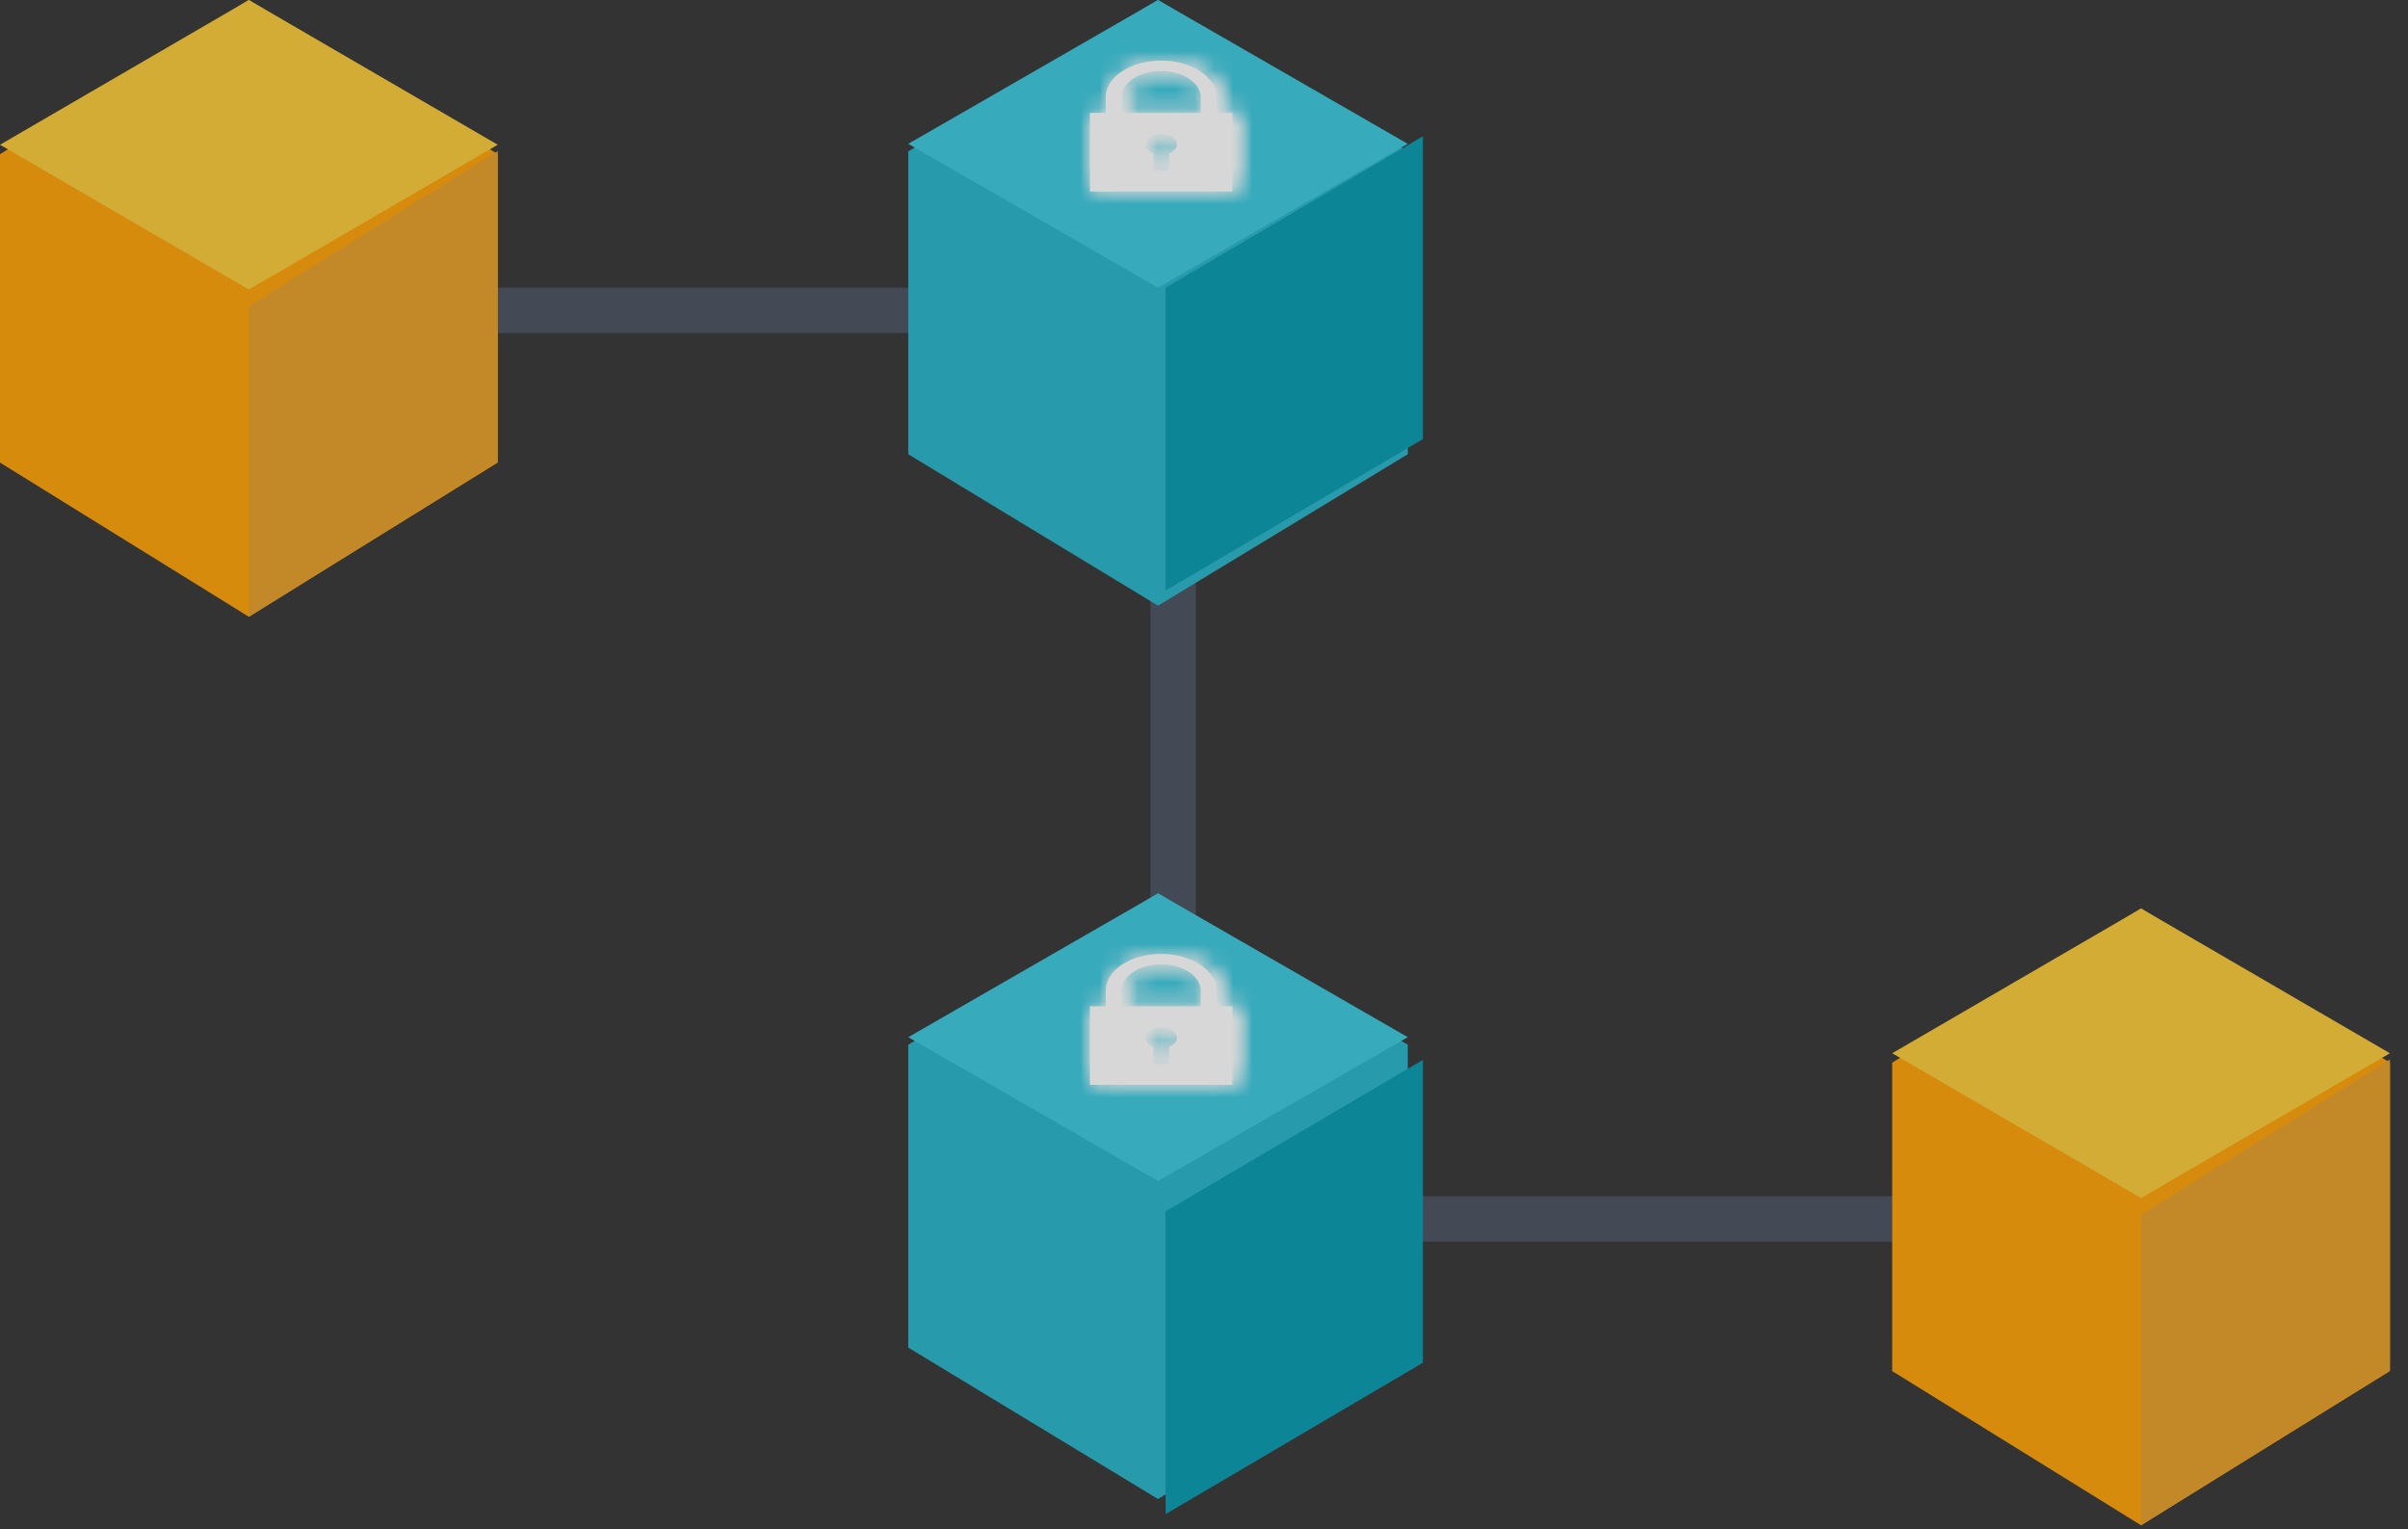 <?xml version="1.0" encoding="UTF-8"?>
<svg width="126px" height="80px" viewBox="0 0 126 80" version="1.1" xmlns="http://www.w3.org/2000/svg" xmlns:xlink="http://www.w3.org/1999/xlink">
    <rect x="0" y="0" width="126" height="80" fill="#333333" stroke="none"/>
    <!-- Generator: Sketch 46.2 (44496) - http://www.bohemiancoding.com/sketch -->
    <title>Page 1</title>
    <desc>Created with Sketch.</desc>
    <defs>
        <path d="M1,1.992 C1,0.987 2.335,0.168 3.976,0.168 C5.616,0.168 6.951,0.987 6.951,1.992 L6.951,2.774 L7.802,2.774 L7.802,6.681 L0.15,6.681 L0.15,2.774 L1,2.774 L1,1.992 Z M1.85,1.992 L1.85,2.774 L6.101,2.774 L6.101,1.992 C6.101,1.274 5.148,0.69 3.976,0.69 C2.804,0.69 1.85,1.274 1.85,1.992 Z M3.551,4.785 L3.551,5.639 L4.401,5.639 L4.401,4.785 C4.654,4.694 4.826,4.528 4.826,4.336 C4.826,4.048 4.445,3.815 3.976,3.815 C3.506,3.815 3.126,4.048 3.126,4.336 C3.126,4.528 3.298,4.694 3.551,4.785 Z" id="path-1"></path>
        <path d="M1,1.992 C1,0.987 2.335,0.168 3.976,0.168 C5.616,0.168 6.951,0.987 6.951,1.992 L6.951,2.774 L7.802,2.774 L7.802,6.681 L0.15,6.681 L0.15,2.774 L1,2.774 L1,1.992 Z M1.85,1.992 L1.85,2.774 L6.101,2.774 L6.101,1.992 C6.101,1.274 5.148,0.69 3.976,0.69 C2.804,0.69 1.85,1.274 1.85,1.992 Z M3.551,4.785 L3.551,5.639 L4.401,5.639 L4.401,4.785 C4.654,4.694 4.826,4.528 4.826,4.336 C4.826,4.048 4.445,3.815 3.976,3.815 C3.506,3.815 3.126,4.048 3.126,4.336 C3.126,4.528 3.298,4.694 3.551,4.785 Z" id="path-3"></path>
    </defs>
    <g id="Desktop-App" stroke="none" stroke-width="1" fill="none" fill-rule="evenodd" opacity="0.802">
        <g id="Getting-Started---Step-1" transform="translate(-554, -131)">
            <g id="Group" transform="translate(279, 68)">
                <g id="Page-1" transform="translate(275, 63)">
                    <polygon id="Fill-1" fill="#474E5D" points="60.198 73.663 62.574 73.663 62.574 15.05 60.198 15.05"></polygon>
                    <polygon id="Fill-2" fill="#474E5D" points="60.99 64.95 107.723 64.95 107.723 62.574 60.99 62.574"></polygon>
                    <polygon id="Fill-3" fill="#474E5D" points="15.842 17.426 62.574 17.426 62.574 15.05 15.842 15.05"></polygon>
                    <polygon id="Fill-7" fill="#24B3C9" points="73.663 70.495 60.594 78.416 47.525 70.495 47.525 54.653 60.594 46.733 73.663 54.653"></polygon>
                    <polygon id="Fill-8" fill="#0399AF" points="60.99 63.366 60.99 79.208 74.455 71.287 74.455 55.446"></polygon>
                    <g id="Group-5-Copy" transform="translate(99.01, 47.525)">
                        <polygon id="Fill-16" fill="#FFA004" points="13.022 0 0 8.066 0 24.199 13.022 32.265 26.044 24.199 26.044 8.066"></polygon>
                        <polygon id="Fill-17" fill="#E69E27" points="13.022 16.023 13.022 32.265 26.044 24.144 26.044 7.902"></polygon>
                        <polygon id="Fill-18" fill="#F9CA34" points="13.022 0 0 7.572 13.022 15.145 26.044 7.572"></polygon>
                    </g>
                    <polygon id="Fill-9" fill="#38C7DD" points="47.525 54.257 60.594 61.782 73.663 54.257 60.594 46.733"></polygon>
                    <polygon id="Fill-13" fill="#24B3C9" points="60.594 0 47.525 7.921 47.525 23.762 60.594 31.683 73.663 23.762 73.663 7.921"></polygon>
                    <polygon id="Fill-14" fill="#0399AF" points="60.99 15.05 60.99 30.891 74.455 22.97 74.455 7.129"></polygon>
                    <polygon id="Fill-15" fill="#38C7DD" points="60.594 0 47.525 7.525 60.594 15.05 73.663 7.525"></polygon>
                    <g transform="translate(57.03, 3.168)">
                        <path d="M6.627,1.918 C6.627,0.861 5.326,0 3.728,0 C2.129,0 0.828,0.861 0.828,1.918 L0.828,2.74 L0,2.74 L0,6.85 L7.455,6.85 L7.455,2.74 L6.627,2.74 L6.627,1.918 Z M2.899,4.384 C2.899,4.081 3.27,3.836 3.728,3.836 C4.185,3.836 4.556,4.081 4.556,4.384 C4.556,4.586 4.388,4.76 4.142,4.856 L4.142,5.754 L3.313,5.754 L3.313,4.856 C3.067,4.76 2.899,4.586 2.899,4.384 L2.899,4.384 Z M1.657,2.74 L1.657,1.918 C1.657,1.162 2.586,0.548 3.728,0.548 C4.87,0.548 5.799,1.162 5.799,1.918 L5.799,2.74 L1.657,2.74 Z" id="Fill-1" fill="#FFFFFF"></path>
                        <g id="Group-6">
                            <mask id="mask-2" fill="white">
                                <use xlink:href="#path-1"></use>
                            </mask>
                            <g id="Clip-4"></g>
                            <polygon id="Fill-3" fill="#FFFFFF" mask="url(#mask-2)" points="-157.799 835.426 541.766 835.426 541.766 -508.8 -157.799 -508.8"></polygon>
                            <polygon id="Fill-5" fill="#FFFFFF" mask="url(#mask-2)" points="-2.583 8.394 10.534 8.394 10.534 -1.545 -2.583 -1.545"></polygon>
                        </g>
                    </g>
                    <g id="Page-1-Copy" transform="translate(57.03, 49.901)">
                        <path d="M6.627,1.918 C6.627,0.861 5.326,0 3.728,0 C2.129,0 0.828,0.861 0.828,1.918 L0.828,2.74 L0,2.74 L0,6.85 L7.455,6.85 L7.455,2.74 L6.627,2.74 L6.627,1.918 Z M2.899,4.384 C2.899,4.081 3.27,3.836 3.728,3.836 C4.185,3.836 4.556,4.081 4.556,4.384 C4.556,4.586 4.388,4.76 4.142,4.856 L4.142,5.754 L3.313,5.754 L3.313,4.856 C3.067,4.76 2.899,4.586 2.899,4.384 L2.899,4.384 Z M1.657,2.74 L1.657,1.918 C1.657,1.162 2.586,0.548 3.728,0.548 C4.87,0.548 5.799,1.162 5.799,1.918 L5.799,2.74 L1.657,2.74 Z" id="Fill-1" fill="#FFFFFF"></path>
                        <g id="Group-6">
                            <mask id="mask-4" fill="white">
                                <use xlink:href="#path-3"></use>
                            </mask>
                            <g id="Clip-4"></g>
                            <polygon id="Fill-3" fill="#FFFFFF" mask="url(#mask-4)" points="-157.799 835.426 541.766 835.426 541.766 -508.8 -157.799 -508.8"></polygon>
                            <polygon id="Fill-5" fill="#FFFFFF" mask="url(#mask-4)" points="-2.583 8.394 10.534 8.394 10.534 -1.545 -2.583 -1.545"></polygon>
                        </g>
                    </g>
                    <g id="Group-5">
                        <polygon id="Fill-16" fill="#FFA004" points="13.022 0 0 8.066 0 24.199 13.022 32.265 26.044 24.199 26.044 8.066"></polygon>
                        <polygon id="Fill-17" fill="#E69E27" points="13.022 16.023 13.022 32.265 26.044 24.144 26.044 7.902"></polygon>
                        <polygon id="Fill-18" fill="#F9CA34" points="13.022 0 0 7.572 13.022 15.145 26.044 7.572"></polygon>
                    </g>
                </g>
            </g>
        </g>
    </g>
</svg>